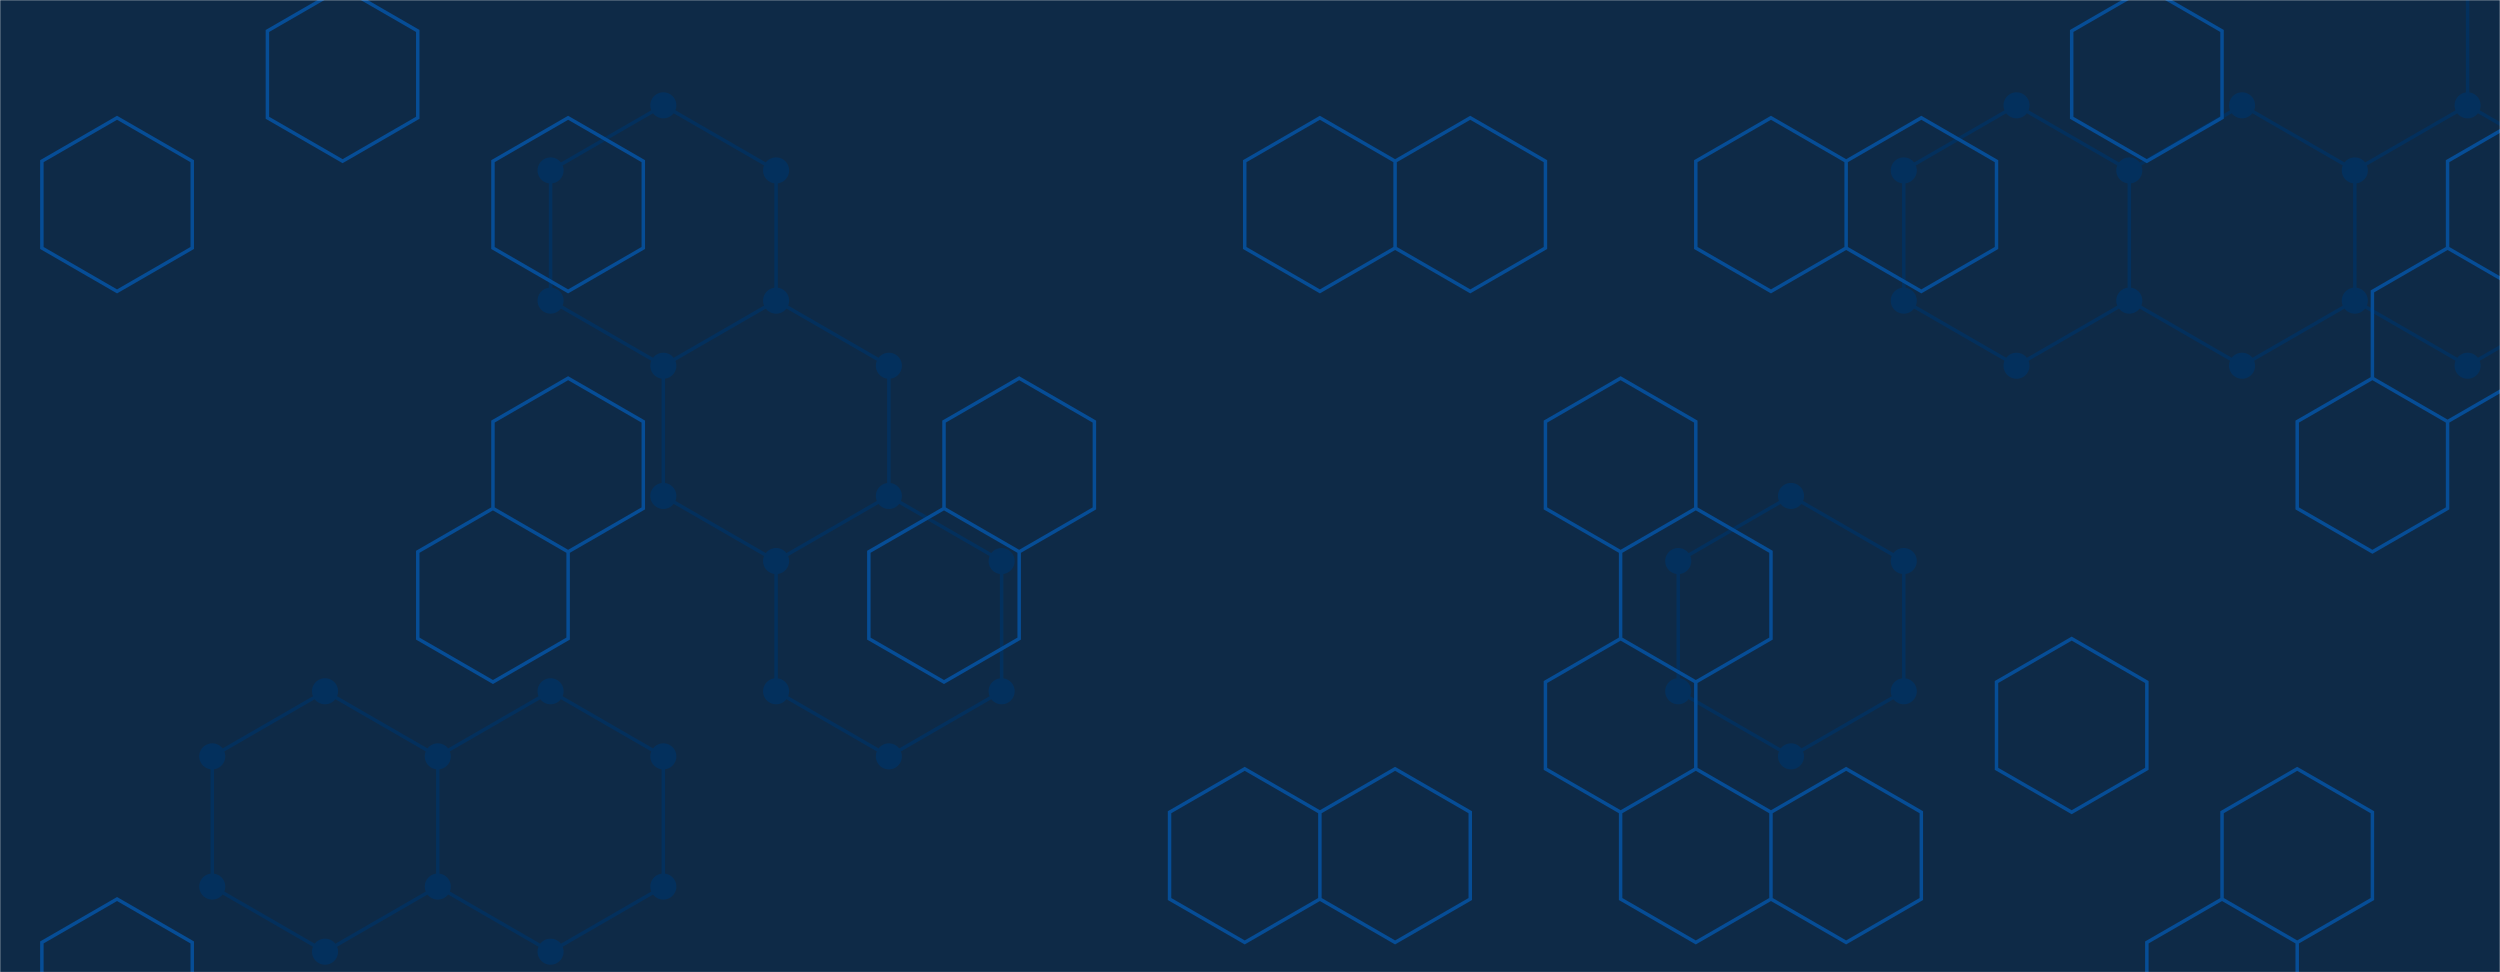<svg xmlns="http://www.w3.org/2000/svg" version="1.1" xmlns:xlink="http://www.w3.org/1999/xlink" xmlns:svgjs="http://svgjs.com/svgjs" width="1440" height="560" preserveAspectRatio="none" viewBox="0 0 1440 560"><g mask="url(&quot;#SvgjsMask1000&quot;)" fill="none"><rect width="1440" height="560" x="0" y="0" fill="#0e2a47"></rect><path d="M187.22 398.17L252.17 435.67L252.17 510.67L187.22 548.17L122.26 510.67L122.26 435.67zM382.08 60.67L447.03 98.17L447.03 173.17L382.08 210.67L317.13 173.17L317.13 98.17zM317.13 398.17L382.08 435.67L382.08 510.67L317.13 548.17L252.17 510.67L252.17 435.67zM447.03 173.17L511.99 210.67L511.99 285.67L447.03 323.17L382.08 285.67L382.08 210.67zM511.99 285.67L576.94 323.17L576.94 398.17L511.99 435.67L447.03 398.17L447.03 323.17zM1031.62 285.67L1096.57 323.17L1096.57 398.17L1031.62 435.67L966.66 398.17L966.66 323.17zM1161.52 60.67L1226.48 98.17L1226.48 173.17L1161.52 210.67L1096.57 173.17L1096.57 98.17zM1291.43 60.67L1356.38 98.17L1356.38 173.17L1291.43 210.67L1226.48 173.17L1226.48 98.17zM1421.34 60.67L1486.29 98.17L1486.29 173.17L1421.34 210.67L1356.38 173.17L1356.38 98.17zM1486.29 -51.83L1551.25 -14.33L1551.25 60.67L1486.29 98.17L1421.34 60.67L1421.34 -14.33zM1551.25 60.67L1616.2 98.17L1616.2 173.17L1551.25 210.67L1486.29 173.17L1486.29 98.17z" stroke="#03305d" stroke-width="2"></path><path d="M179.72 398.17 a7.5 7.5 0 1 0 15 0 a7.5 7.5 0 1 0 -15 0zM244.67 435.67 a7.5 7.5 0 1 0 15 0 a7.5 7.5 0 1 0 -15 0zM244.67 510.67 a7.5 7.5 0 1 0 15 0 a7.5 7.5 0 1 0 -15 0zM179.72 548.17 a7.5 7.5 0 1 0 15 0 a7.5 7.5 0 1 0 -15 0zM114.76 510.67 a7.5 7.5 0 1 0 15 0 a7.5 7.5 0 1 0 -15 0zM114.76 435.67 a7.5 7.5 0 1 0 15 0 a7.5 7.5 0 1 0 -15 0zM374.58 60.67 a7.5 7.5 0 1 0 15 0 a7.5 7.5 0 1 0 -15 0zM439.53 98.17 a7.5 7.5 0 1 0 15 0 a7.5 7.5 0 1 0 -15 0zM439.53 173.17 a7.5 7.5 0 1 0 15 0 a7.5 7.5 0 1 0 -15 0zM374.58 210.67 a7.5 7.5 0 1 0 15 0 a7.5 7.5 0 1 0 -15 0zM309.63 173.17 a7.5 7.5 0 1 0 15 0 a7.5 7.5 0 1 0 -15 0zM309.63 98.17 a7.5 7.5 0 1 0 15 0 a7.5 7.5 0 1 0 -15 0zM309.63 398.17 a7.5 7.5 0 1 0 15 0 a7.5 7.5 0 1 0 -15 0zM374.58 435.67 a7.5 7.5 0 1 0 15 0 a7.5 7.5 0 1 0 -15 0zM374.58 510.67 a7.5 7.5 0 1 0 15 0 a7.5 7.5 0 1 0 -15 0zM309.63 548.17 a7.5 7.5 0 1 0 15 0 a7.5 7.5 0 1 0 -15 0zM504.49 210.67 a7.5 7.5 0 1 0 15 0 a7.5 7.5 0 1 0 -15 0zM504.49 285.67 a7.5 7.5 0 1 0 15 0 a7.5 7.5 0 1 0 -15 0zM439.53 323.17 a7.5 7.5 0 1 0 15 0 a7.5 7.5 0 1 0 -15 0zM374.58 285.67 a7.5 7.5 0 1 0 15 0 a7.5 7.5 0 1 0 -15 0zM569.44 323.17 a7.5 7.5 0 1 0 15 0 a7.5 7.5 0 1 0 -15 0zM569.44 398.17 a7.5 7.5 0 1 0 15 0 a7.5 7.5 0 1 0 -15 0zM504.49 435.67 a7.5 7.5 0 1 0 15 0 a7.5 7.5 0 1 0 -15 0zM439.53 398.17 a7.5 7.5 0 1 0 15 0 a7.5 7.5 0 1 0 -15 0zM1024.12 285.67 a7.5 7.5 0 1 0 15 0 a7.5 7.5 0 1 0 -15 0zM1089.07 323.17 a7.5 7.5 0 1 0 15 0 a7.5 7.5 0 1 0 -15 0zM1089.07 398.17 a7.5 7.5 0 1 0 15 0 a7.5 7.5 0 1 0 -15 0zM1024.12 435.67 a7.5 7.5 0 1 0 15 0 a7.5 7.5 0 1 0 -15 0zM959.16 398.17 a7.5 7.5 0 1 0 15 0 a7.5 7.5 0 1 0 -15 0zM959.16 323.17 a7.5 7.5 0 1 0 15 0 a7.5 7.5 0 1 0 -15 0zM1154.02 60.67 a7.5 7.5 0 1 0 15 0 a7.5 7.5 0 1 0 -15 0zM1218.98 98.17 a7.5 7.5 0 1 0 15 0 a7.5 7.5 0 1 0 -15 0zM1218.98 173.17 a7.5 7.5 0 1 0 15 0 a7.5 7.5 0 1 0 -15 0zM1154.02 210.67 a7.5 7.5 0 1 0 15 0 a7.5 7.5 0 1 0 -15 0zM1089.07 173.17 a7.5 7.5 0 1 0 15 0 a7.5 7.5 0 1 0 -15 0zM1089.07 98.17 a7.5 7.5 0 1 0 15 0 a7.5 7.5 0 1 0 -15 0zM1283.93 60.67 a7.5 7.5 0 1 0 15 0 a7.5 7.5 0 1 0 -15 0zM1348.88 98.17 a7.5 7.5 0 1 0 15 0 a7.5 7.5 0 1 0 -15 0zM1348.88 173.17 a7.5 7.5 0 1 0 15 0 a7.5 7.5 0 1 0 -15 0zM1283.93 210.67 a7.5 7.5 0 1 0 15 0 a7.5 7.5 0 1 0 -15 0zM1413.84 60.67 a7.5 7.5 0 1 0 15 0 a7.5 7.5 0 1 0 -15 0zM1478.79 98.17 a7.5 7.5 0 1 0 15 0 a7.5 7.5 0 1 0 -15 0zM1478.79 173.17 a7.5 7.5 0 1 0 15 0 a7.5 7.5 0 1 0 -15 0zM1413.84 210.67 a7.5 7.5 0 1 0 15 0 a7.5 7.5 0 1 0 -15 0zM1478.79 -51.83 a7.5 7.5 0 1 0 15 0 a7.5 7.5 0 1 0 -15 0zM1543.75 -14.33 a7.5 7.5 0 1 0 15 0 a7.5 7.5 0 1 0 -15 0zM1543.75 60.67 a7.5 7.5 0 1 0 15 0 a7.5 7.5 0 1 0 -15 0zM1413.84 -14.33 a7.5 7.5 0 1 0 15 0 a7.5 7.5 0 1 0 -15 0zM1608.7 98.17 a7.5 7.5 0 1 0 15 0 a7.5 7.5 0 1 0 -15 0zM1608.7 173.17 a7.5 7.5 0 1 0 15 0 a7.5 7.5 0 1 0 -15 0zM1543.75 210.67 a7.5 7.5 0 1 0 15 0 a7.5 7.5 0 1 0 -15 0z" fill="#03305d"></path><path d="M67.42 67.84L110.73 92.84L110.73 142.84L67.42 167.84L24.12 142.84L24.12 92.84zM67.42 517.84L110.73 542.84L110.73 592.84L67.42 617.84L24.12 592.84L24.12 542.84zM197.33 -7.16L240.63 17.84L240.63 67.84L197.33 92.84L154.03 67.84L154.03 17.84zM327.24 67.84L370.54 92.84L370.54 142.84L327.24 167.84L283.94 142.84L283.94 92.84zM327.24 217.84L370.54 242.84L370.54 292.84L327.24 317.84L283.94 292.84L283.94 242.84zM283.94 292.84L327.24 317.84L327.24 367.84L283.94 392.84L240.63 367.84L240.63 317.84zM587.05 217.84L630.36 242.84L630.36 292.84L587.05 317.84L543.75 292.84L543.75 242.84zM543.75 292.84L587.05 317.84L587.05 367.84L543.75 392.84L500.45 367.84L500.45 317.84zM760.26 67.84L803.57 92.84L803.57 142.84L760.26 167.84L716.96 142.84L716.96 92.84zM716.96 442.84L760.26 467.84L760.26 517.84L716.96 542.84L673.66 517.84L673.66 467.84zM846.87 67.84L890.17 92.84L890.17 142.84L846.87 167.84L803.57 142.84L803.57 92.84zM803.57 442.84L846.87 467.84L846.87 517.84L803.57 542.84L760.26 517.84L760.26 467.84zM933.47 217.84L976.78 242.84L976.78 292.84L933.47 317.84L890.17 292.84L890.17 242.84zM933.47 367.84L976.78 392.84L976.78 442.84L933.47 467.84L890.17 442.84L890.17 392.84zM1020.08 67.84L1063.38 92.84L1063.38 142.84L1020.08 167.84L976.78 142.84L976.78 92.84zM976.78 292.84L1020.08 317.84L1020.08 367.84L976.78 392.84L933.47 367.84L933.47 317.84zM976.78 442.84L1020.08 467.84L1020.08 517.84L976.78 542.84L933.47 517.84L933.47 467.84zM1106.68 67.84L1149.98 92.84L1149.98 142.84L1106.68 167.84L1063.38 142.84L1063.38 92.84zM1063.38 442.84L1106.68 467.84L1106.68 517.84L1063.38 542.84L1020.08 517.84L1020.08 467.84zM1193.29 367.84L1236.59 392.84L1236.59 442.84L1193.29 467.84L1149.98 442.84L1149.98 392.84zM1236.59 -7.16L1279.89 17.84L1279.89 67.84L1236.59 92.84L1193.29 67.84L1193.29 17.84zM1279.89 517.84L1323.19 542.84L1323.19 592.84L1279.89 617.84L1236.59 592.84L1236.59 542.84zM1366.5 217.84L1409.8 242.84L1409.8 292.84L1366.5 317.84L1323.19 292.84L1323.19 242.84zM1323.19 442.84L1366.5 467.84L1366.5 517.84L1323.19 542.84L1279.89 517.84L1279.89 467.84zM1453.1 67.84L1496.4 92.84L1496.4 142.84L1453.1 167.84L1409.8 142.84L1409.8 92.84zM1409.8 142.84L1453.1 167.84L1453.1 217.84L1409.8 242.84L1366.5 217.84L1366.5 167.84z" stroke="rgba(6, 80, 156, 0.93)" stroke-width="2"></path></g><defs><mask id="SvgjsMask1000"><rect width="1440" height="560" fill="#ffffff"></rect></mask></defs></svg>